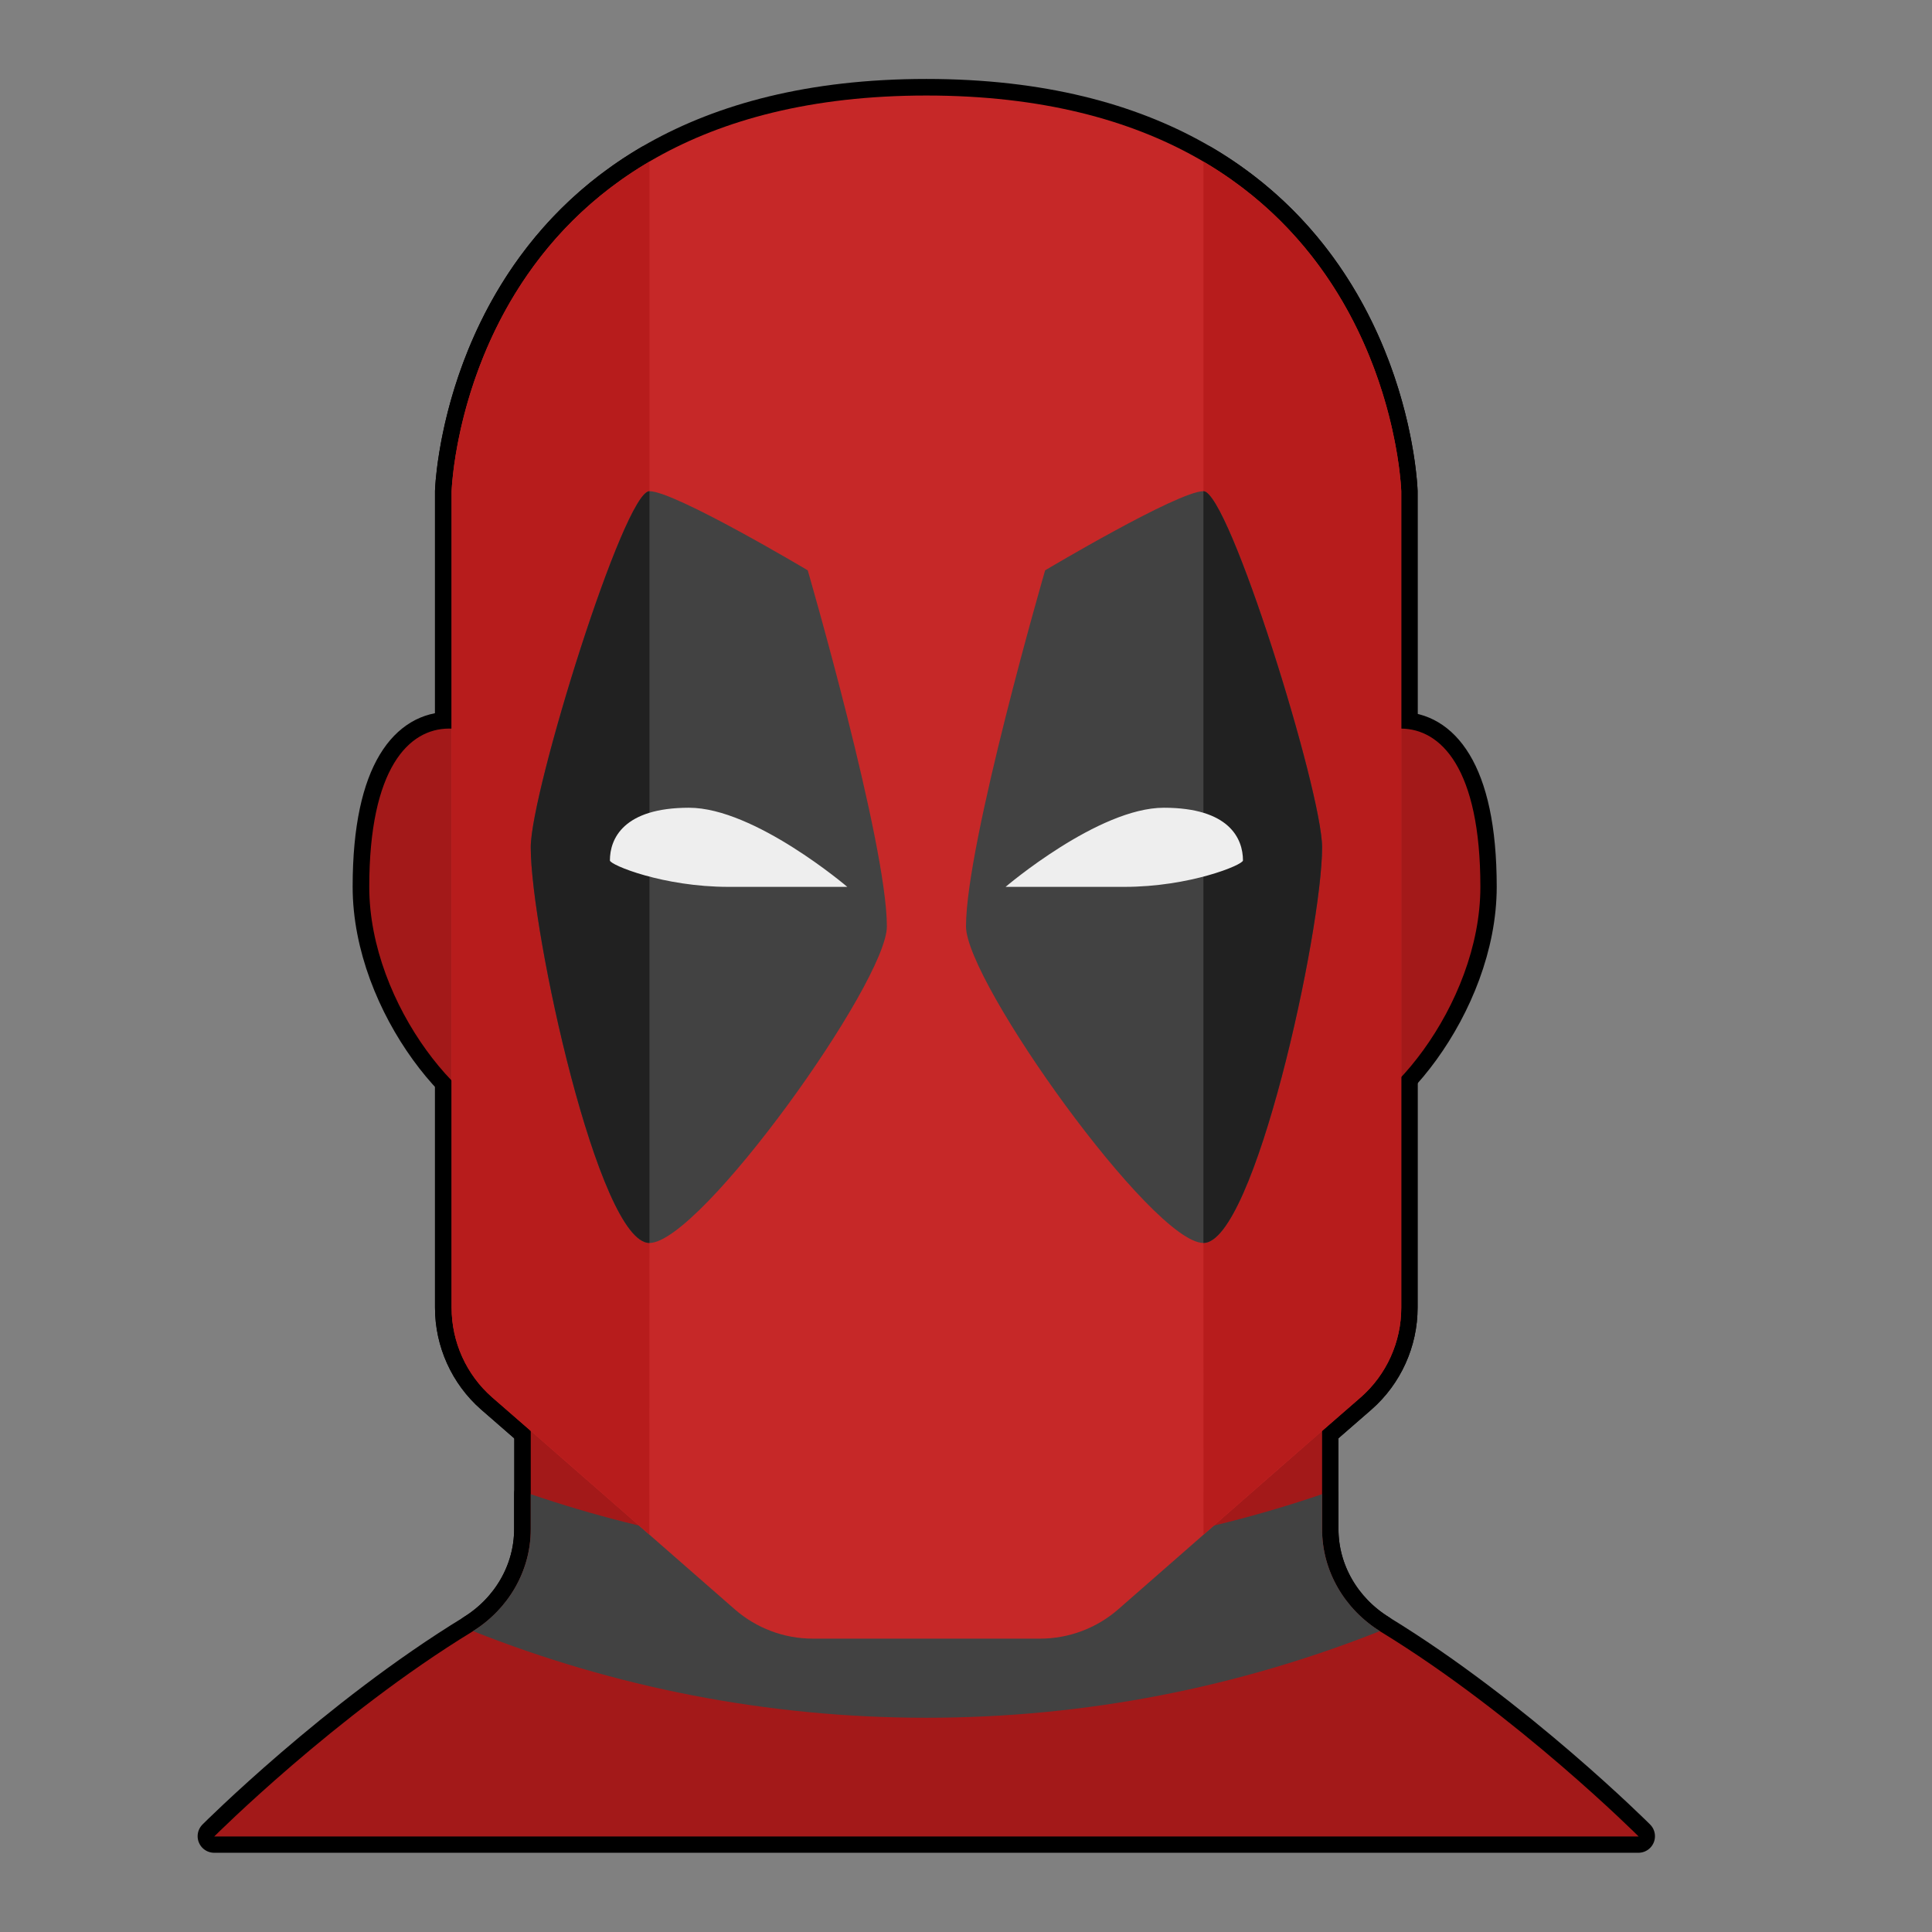 <?xml version="1.0" encoding="UTF-8"?>
<svg xmlns="http://www.w3.org/2000/svg" xmlns:xlink="http://www.w3.org/1999/xlink" viewBox="0 0 70 70" width="70px" height="70px">
<rect x="0" y="0" width="70" height="70" fill="#808080" stroke="none"/>
<g id="surface108359">
<path style="fill-rule:nonzero;fill:rgb(63.922%,9.804%,9.804%);fill-opacity:1;stroke-width:3;stroke-linecap:butt;stroke-linejoin:round;stroke:rgb(0%,0%,0%);stroke-opacity:1;stroke-miterlimit:10;" d="M 123.563 146.294 C 135.924 153.842 146.919 164.836 146.919 164.836 L 17.914 164.836 C 17.914 164.836 28.909 153.842 41.27 146.294 C 44.522 144.312 46.582 140.836 46.582 137.018 L 46.582 93.167 L 118.251 93.167 L 118.251 137.018 C 118.251 140.836 120.311 144.312 123.563 146.294 Z M 123.563 146.294 " transform="matrix(0.4,0,0,0.4,0.595,0.595)"/>
<path style="fill-rule:nonzero;fill:rgb(25.882%,25.882%,25.882%);fill-opacity:1;stroke-width:3;stroke-linecap:butt;stroke-linejoin:round;stroke:rgb(0%,0%,0%);stroke-opacity:1;stroke-miterlimit:10;" d="M 123.485 146.235 C 110.762 151.283 96.926 154.086 82.417 154.086 C 67.907 154.086 54.071 151.283 41.348 146.235 C 44.541 144.234 46.582 140.787 46.582 137.028 L 46.582 133.835 C 57.83 137.672 69.879 139.752 82.417 139.752 C 94.954 139.752 107.003 137.672 118.251 133.835 L 118.251 137.028 C 118.251 140.787 120.292 144.234 123.485 146.235 Z M 123.485 146.235 " transform="matrix(0.4,0,0,0.4,0.595,0.595)"/>
<path style="fill-rule:nonzero;fill:rgb(63.922%,9.804%,9.804%);fill-opacity:1;stroke-width:3;stroke-linecap:butt;stroke-linejoin:round;stroke:rgb(0%,0%,0%);stroke-opacity:1;stroke-miterlimit:10;" d="M 118.251 74.351 C 118.251 74.351 115.761 64.499 125.36 64.499 C 129.002 64.499 132.585 68.083 132.585 78.833 C 132.585 89.583 123.592 100.334 118.251 100.334 Z M 46.289 100.334 C 40.948 100.334 31.955 89.583 31.955 78.833 C 31.955 68.083 35.539 64.499 39.181 64.499 C 48.779 64.499 46.289 74.351 46.289 74.351 Z M 46.289 100.334 " transform="matrix(0.4,0,0,0.4,0.595,0.595)"/>
<path style="fill-rule:nonzero;fill:rgb(77.647%,15.686%,15.686%);fill-opacity:1;stroke-width:3;stroke-linecap:butt;stroke-linejoin:round;stroke:rgb(0%,0%,0%);stroke-opacity:1;stroke-miterlimit:10;" d="M 125.418 42.998 C 125.418 56.297 125.418 116.953 125.418 116.953 C 125.418 120.058 124.08 123.006 121.747 125.047 L 114.668 131.238 L 99.797 144.253 C 97.834 145.972 95.315 146.919 92.708 146.919 L 72.125 146.919 C 69.518 146.919 67.009 145.972 65.046 144.253 L 50.165 131.238 L 43.086 125.047 C 40.753 123.006 39.415 120.058 39.415 116.953 C 39.415 116.953 39.415 56.297 39.415 42.998 C 39.415 42.998 40.46 7.164 82.417 7.164 C 124.373 7.164 125.418 42.998 125.418 42.998 Z M 125.418 42.998 " transform="matrix(0.4,0,0,0.4,0.595,0.595)"/>
<path style="fill-rule:nonzero;fill:rgb(71.765%,10.98%,10.98%);fill-opacity:1;stroke-width:3;stroke-linecap:butt;stroke-linejoin:round;stroke:rgb(0%,0%,0%);stroke-opacity:1;stroke-miterlimit:10;" d="M 57.332 42.998 L 57.332 111.084 L 57.323 137.496 L 50.165 131.218 L 43.067 125.057 C 40.743 123.016 39.415 120.038 39.415 116.962 C 39.415 116.962 39.415 56.297 39.415 42.998 C 39.415 42.998 39.991 23.324 57.332 13.149 Z M 107.501 13.149 C 124.852 23.324 125.418 42.998 125.418 42.998 C 125.418 56.297 125.418 116.962 125.418 116.962 C 125.418 120.038 124.09 123.016 121.766 125.057 L 114.668 131.218 L 107.511 137.496 L 107.501 111.084 Z M 107.501 13.149 " transform="matrix(0.4,0,0,0.4,0.595,0.595)"/>
<path style="fill-rule:nonzero;fill:rgb(25.882%,25.882%,25.882%);fill-opacity:1;stroke-width:3;stroke-linecap:butt;stroke-linejoin:round;stroke:rgb(0%,0%,0%);stroke-opacity:1;stroke-miterlimit:10;" d="M 93.167 50.165 C 93.167 50.165 105.196 42.998 107.501 42.998 C 109.805 42.998 118.251 70.211 118.251 75.25 C 118.251 82.817 112.109 111.084 107.501 111.084 C 102.892 111.084 86 87.455 86 82.417 C 86 74.849 93.167 50.165 93.167 50.165 Z M 78.833 82.417 C 78.833 87.455 61.941 111.084 57.332 111.084 C 52.724 111.084 46.582 82.817 46.582 75.25 C 46.582 70.211 55.028 42.998 57.332 42.998 C 59.637 42.998 71.666 50.165 71.666 50.165 C 71.666 50.165 78.833 74.849 78.833 82.417 Z M 78.833 82.417 " transform="matrix(0.4,0,0,0.4,0.595,0.595)"/>
<path style="fill-rule:nonzero;fill:rgb(12.941%,12.941%,12.941%);fill-opacity:1;stroke-width:3;stroke-linecap:butt;stroke-linejoin:round;stroke:rgb(0%,0%,0%);stroke-opacity:1;stroke-miterlimit:10;" d="M 107.501 42.998 C 109.805 42.998 118.251 70.211 118.251 75.25 C 118.251 82.817 112.109 111.084 107.501 111.084 Z M 57.332 111.084 C 52.724 111.084 46.582 82.817 46.582 75.25 C 46.582 70.211 55.028 42.998 57.332 42.998 Z M 57.332 111.084 " transform="matrix(0.4,0,0,0.4,0.595,0.595)"/>
<path style="fill-rule:nonzero;fill:rgb(93.333%,93.333%,93.333%);fill-opacity:1;stroke-width:3;stroke-linecap:butt;stroke-linejoin:round;stroke:rgb(0%,0%,0%);stroke-opacity:1;stroke-miterlimit:10;" d="M 103.917 71.666 C 109.854 71.666 111.084 74.468 111.084 76.441 C 111.084 76.841 106.27 78.833 100.334 78.833 C 94.397 78.833 89.583 78.833 89.583 78.833 C 89.583 78.833 97.981 71.666 103.917 71.666 Z M 75.25 78.833 C 75.25 78.833 70.436 78.833 64.499 78.833 C 58.563 78.833 53.749 76.841 53.749 76.441 C 53.749 74.468 54.979 71.666 60.916 71.666 C 66.852 71.666 75.25 78.833 75.25 78.833 Z M 75.25 78.833 " transform="matrix(0.4,0,0,0.4,0.595,0.595)"/>
<path style=" stroke:none;fill-rule:nonzero;fill:rgb(63.922%,9.804%,9.804%);fill-opacity:1;" d="M 47.902 55.41 L 47.902 37.867 L 19.23 37.867 L 19.23 55.41 C 19.23 56.938 18.406 58.328 17.105 59.121 C 12.16 62.141 7.762 66.539 7.762 66.539 L 59.371 66.539 C 59.371 66.539 54.973 62.141 50.027 59.121 C 48.727 58.328 47.902 56.938 47.902 55.41 Z M 47.902 55.41 "/>
<path style=" stroke:none;fill-rule:nonzero;fill:rgb(25.882%,25.882%,25.882%);fill-opacity:1;" d="M 49.996 59.098 C 44.906 61.117 39.371 62.238 33.566 62.238 C 27.762 62.238 22.227 61.117 17.137 59.098 C 18.414 58.297 19.23 56.918 19.23 55.414 L 19.23 54.137 C 23.73 55.672 28.551 56.504 33.566 56.504 C 38.582 56.504 43.402 55.672 47.902 54.137 L 47.902 55.414 C 47.902 56.918 48.719 58.297 49.996 59.098 Z M 49.996 59.098 "/>
<path style=" stroke:none;fill-rule:nonzero;fill:rgb(63.922%,9.804%,9.804%);fill-opacity:1;" d="M 47.902 30.34 C 47.902 30.34 46.906 26.398 50.746 26.398 C 52.203 26.398 53.637 27.832 53.637 32.133 C 53.637 36.434 50.039 40.734 47.902 40.734 Z M 19.113 30.34 C 19.113 30.34 20.109 26.398 16.27 26.398 C 14.812 26.398 13.379 27.832 13.379 32.133 C 13.379 36.434 16.977 40.734 19.113 40.734 Z M 19.113 30.34 "/>
<path style=" stroke:none;fill-rule:nonzero;fill:rgb(77.647%,15.686%,15.686%);fill-opacity:1;" d="M 33.566 3.461 C 16.781 3.461 16.363 17.797 16.363 17.797 C 16.363 23.117 16.363 47.383 16.363 47.383 C 16.363 48.625 16.898 49.805 17.832 50.621 L 20.664 53.098 L 26.617 58.305 C 27.402 58.992 28.406 59.371 29.449 59.371 L 37.684 59.371 C 38.727 59.371 39.734 58.992 40.52 58.305 L 46.469 53.098 L 49.301 50.621 C 50.234 49.805 50.77 48.625 50.77 47.383 C 50.77 47.383 50.77 23.117 50.77 17.797 C 50.77 17.797 50.352 3.461 33.566 3.461 Z M 33.566 3.461 "/>
<path style=" stroke:none;fill-rule:nonzero;fill:rgb(71.765%,10.98%,10.98%);fill-opacity:1;" d="M 23.531 17.797 L 23.531 45.035 L 23.527 55.602 L 20.664 53.09 L 17.824 50.625 C 16.895 49.809 16.363 48.617 16.363 47.387 C 16.363 47.387 16.363 23.117 16.363 17.797 C 16.363 17.797 16.594 9.926 23.531 5.855 Z M 43.602 17.797 L 43.602 45.035 L 43.605 55.602 L 46.469 53.09 L 49.309 50.625 C 50.238 49.809 50.77 48.617 50.77 47.387 C 50.77 47.387 50.77 23.117 50.77 17.797 C 50.77 17.797 50.543 9.926 43.602 5.855 Z M 43.602 17.797 "/>
<path style=" stroke:none;fill-rule:nonzero;fill:rgb(25.882%,25.882%,25.882%);fill-opacity:1;" d="M 37.867 20.664 C 37.867 20.664 42.68 17.797 43.602 17.797 C 44.523 17.797 47.902 28.684 47.902 30.699 C 47.902 33.727 45.445 45.035 43.602 45.035 C 41.758 45.035 35 35.582 35 33.566 C 35 30.539 37.867 20.664 37.867 20.664 Z M 29.266 20.664 C 29.266 20.664 24.453 17.797 23.531 17.797 C 22.609 17.797 19.23 28.684 19.23 30.699 C 19.23 33.727 21.688 45.035 23.531 45.035 C 25.375 45.035 32.133 35.582 32.133 33.566 C 32.133 30.539 29.266 20.664 29.266 20.664 Z M 29.266 20.664 "/>
<path style=" stroke:none;fill-rule:nonzero;fill:rgb(12.941%,12.941%,12.941%);fill-opacity:1;" d="M 43.602 17.797 C 44.523 17.797 47.902 28.684 47.902 30.699 C 47.902 33.727 45.445 45.035 43.602 45.035 Z M 23.531 17.797 C 22.609 17.797 19.23 28.684 19.23 30.699 C 19.23 33.727 21.688 45.035 23.531 45.035 Z M 23.531 17.797 "/>
<path style=" stroke:none;fill-rule:nonzero;fill:rgb(93.333%,93.333%,93.333%);fill-opacity:1;" d="M 36.434 32.133 C 36.434 32.133 38.359 32.133 40.734 32.133 C 43.109 32.133 45.035 31.336 45.035 31.176 C 45.035 30.387 44.543 29.266 42.168 29.266 C 39.793 29.266 36.434 32.133 36.434 32.133 Z M 30.699 32.133 C 30.699 32.133 28.773 32.133 26.398 32.133 C 24.023 32.133 22.098 31.336 22.098 31.176 C 22.098 30.387 22.59 29.266 24.965 29.266 C 27.34 29.266 30.699 32.133 30.699 32.133 Z M 30.699 32.133 "/>
</g>
</svg>
